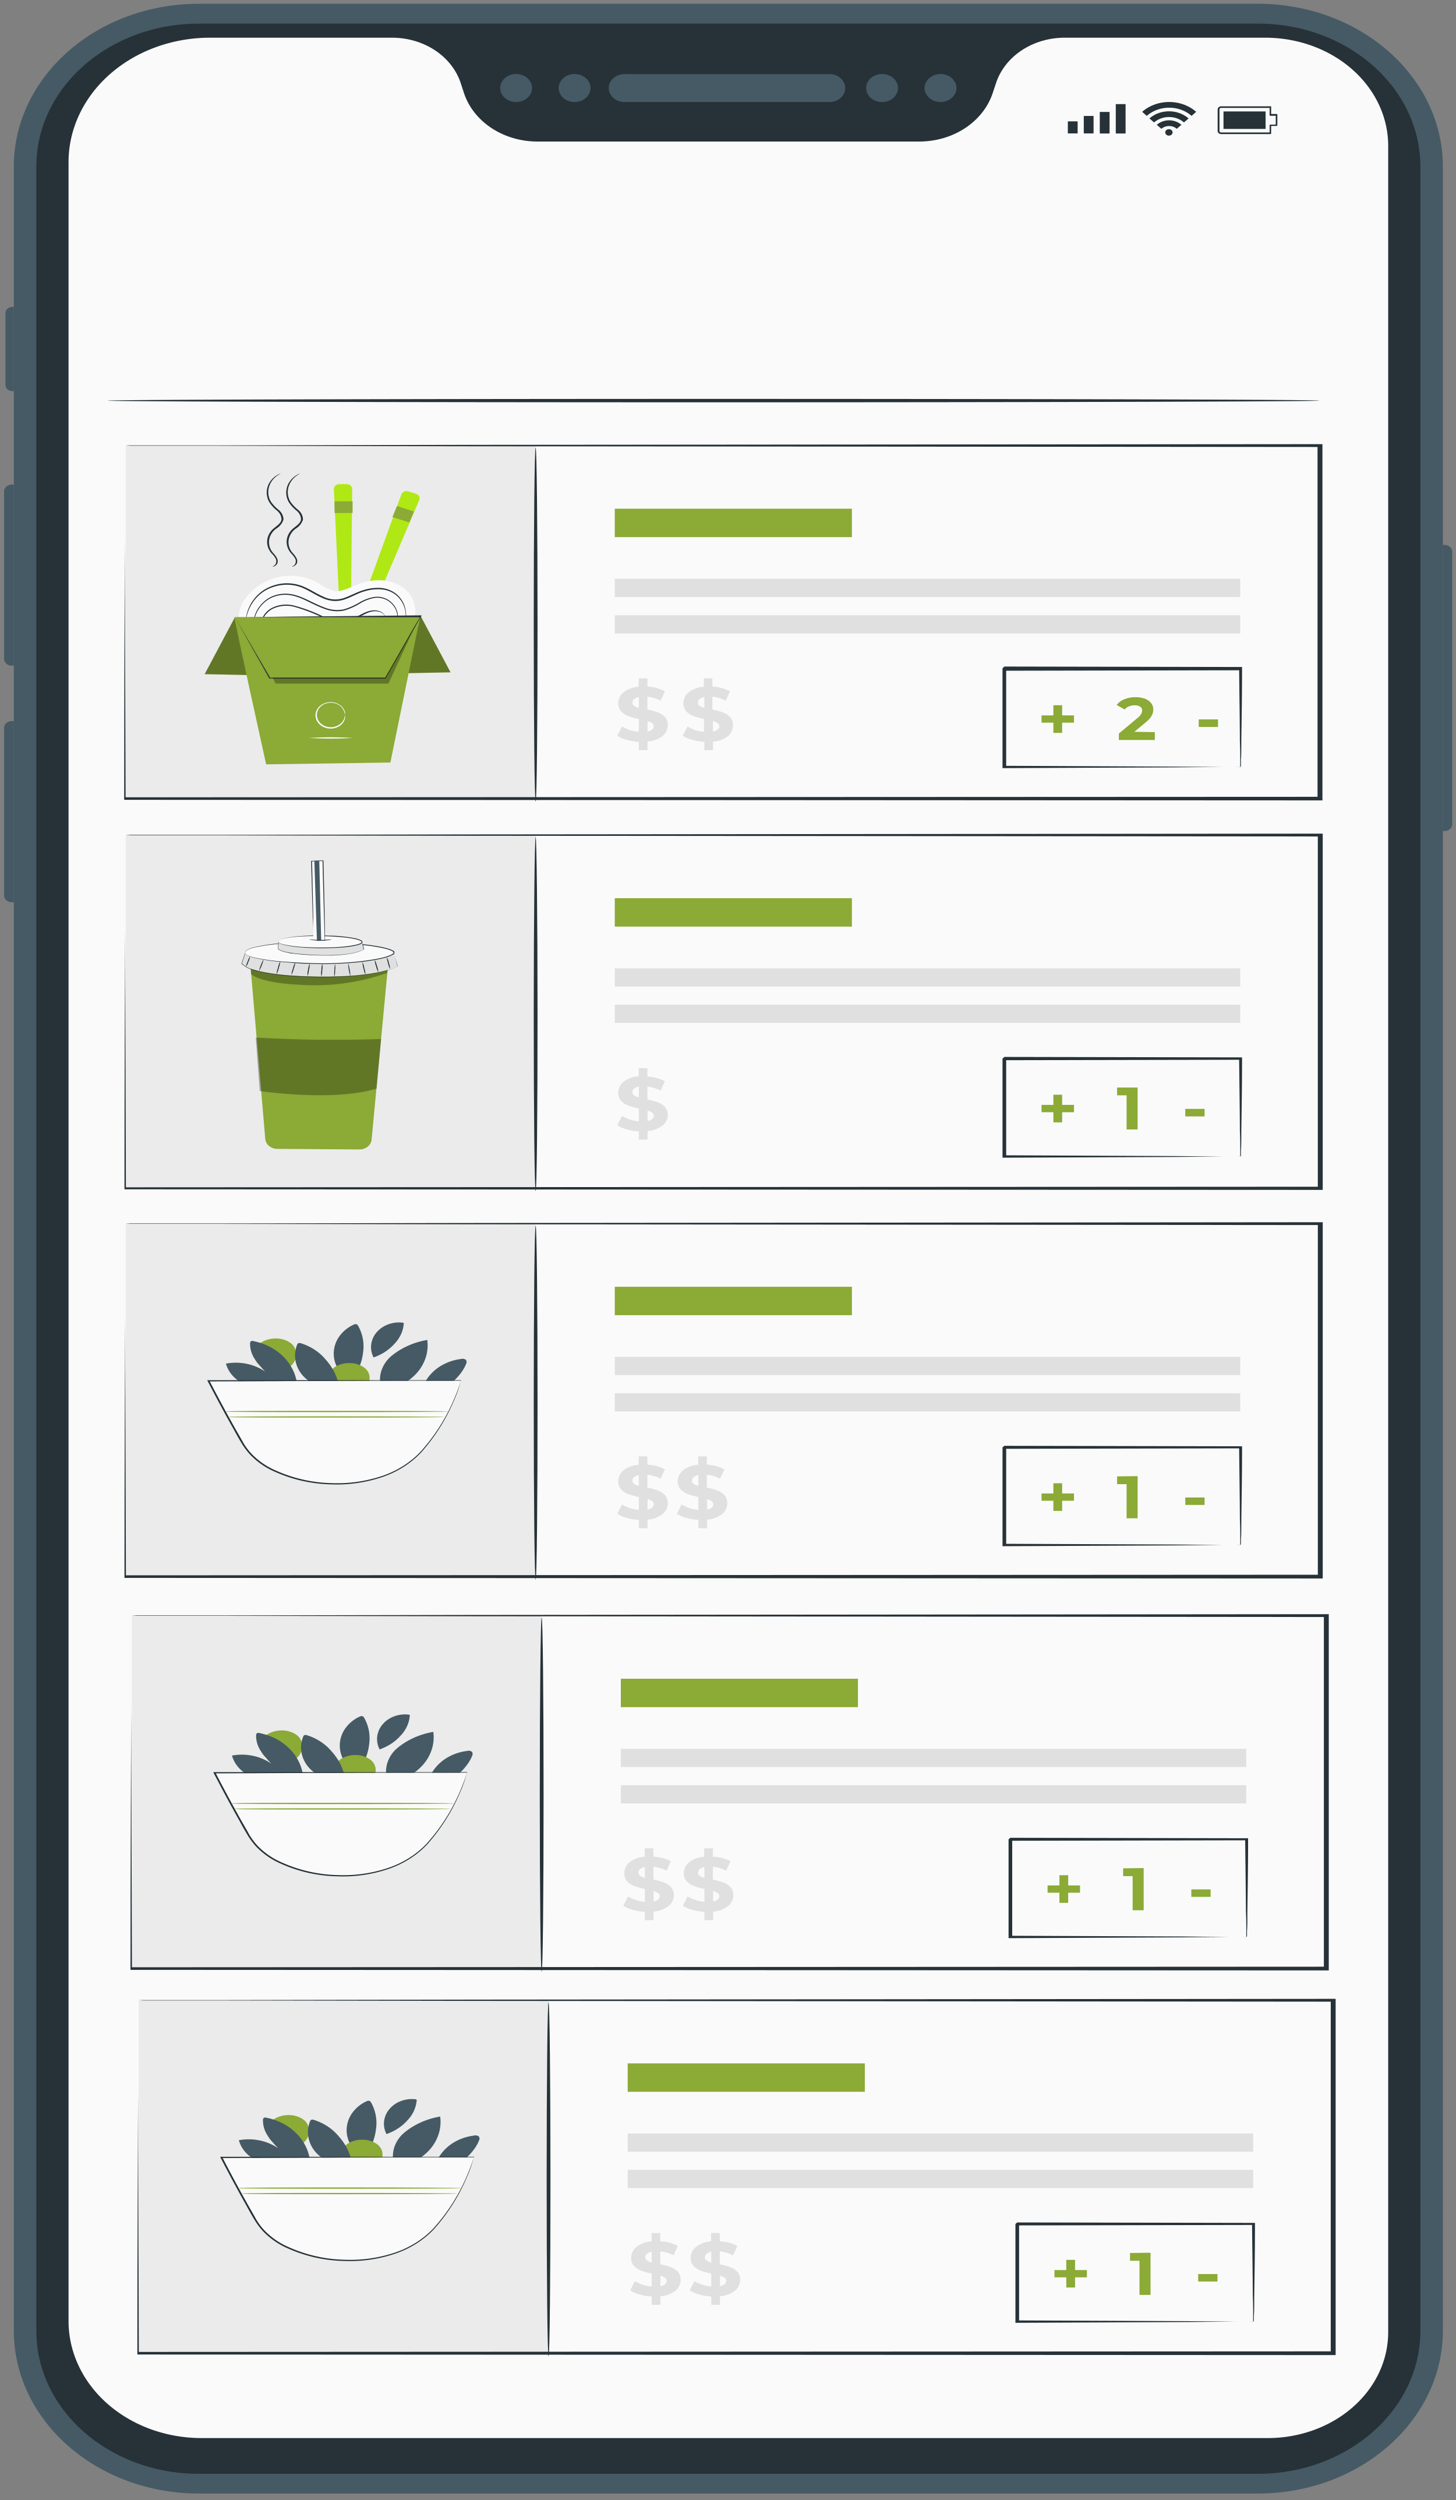 <svg width="212" height="364" fill="none" xmlns="http://www.w3.org/2000/svg"><rect width="100%" height="100%" fill="#808080" stroke="none"/><path d="M183.126.547H28.973c-14.89 0-26.961 10.618-26.961 23.718v315.039c0 13.099 12.07 23.718 26.962 23.718h154.152c14.89 0 26.962-10.619 26.962-23.718V24.264c0-13.098-12.072-23.717-26.962-23.717z" fill="#455A64"/><path d="M206.811 339.341V24.246c0-11.491-10.59-20.807-23.653-20.807H28.942c-13.063 0-23.653 9.316-23.653 20.807v315.095c0 11.492 10.59 20.807 23.653 20.807h154.216c13.063 0 23.653-9.315 23.653-20.807z" fill="#263238"/><path d="M91.111 14.858a2.616 2.616 0 0 1-.934-.114c-.3-.093-.574-.24-.806-.431a2.065 2.065 0 0 1-.544-.678 1.833 1.833 0 0 1-.192-.813c0-.28.065-.556.192-.813.126-.256.311-.487.544-.678.232-.19.506-.338.806-.431.299-.094.617-.133.934-.114h29.792a2.458 2.458 0 0 1 1.538.643c.401.378.625.876.625 1.393s-.224 1.015-.625 1.393a2.458 2.458 0 0 1-1.538.643H91.111zM75.15 14.858a2.55 2.55 0 0 1-1.288-.344 2.122 2.122 0 0 1-.854-.916 1.814 1.814 0 0 1-.132-1.179c.09-.395.31-.759.634-1.044.325-.286.738-.48 1.188-.559.45-.079.916-.038 1.34.116.424.155.786.416 1.041.752.255.335.391.73.391 1.134 0 .54-.244 1.06-.68 1.442a2.49 2.49 0 0 1-1.64.598zM83.674 14.858a2.552 2.552 0 0 1-1.292-.34 2.124 2.124 0 0 1-.859-.913 1.814 1.814 0 0 1-.136-1.18c.088-.396.308-.76.632-1.047a2.43 2.43 0 0 1 1.188-.561c.45-.08.917-.04 1.341.114.425.155.788.416 1.043.752.256.336.392.73.392 1.134-.003.54-.247 1.055-.679 1.437a2.498 2.498 0 0 1-1.63.604zM136.959 14.858a2.548 2.548 0 0 1-1.291-.34 2.123 2.123 0 0 1-.859-.913 1.811 1.811 0 0 1-.137-1.18 1.98 1.98 0 0 1 .632-1.047 2.434 2.434 0 0 1 1.188-.561c.45-.08.917-.04 1.342.114.424.155.787.416 1.042.752.256.336.392.73.392 1.134-.003.54-.247 1.055-.679 1.437a2.496 2.496 0 0 1-1.63.604zM128.436 14.858c-.459 0-.907-.12-1.289-.344a2.12 2.12 0 0 1-.854-.916 1.807 1.807 0 0 1-.132-1.179c.089-.395.31-.759.635-1.044.324-.286.737-.48 1.187-.559.45-.079.917-.038 1.34.116.424.155.786.416 1.041.752.255.335.391.73.391 1.134 0 .54-.244 1.06-.679 1.442a2.49 2.49 0 0 1-1.64.598z" fill="#455A64"/><path d="M184.242 5.489h-29.217c-2.244-.001-4.429.636-6.227 1.817-1.799 1.181-3.115 2.842-3.753 4.734l-.5 1.498c-.669 2.03-2.067 3.816-3.985 5.09-1.917 1.274-4.252 1.967-6.655 1.977H78.247c-2.412-.001-4.758-.69-6.687-1.965-1.928-1.274-3.334-3.064-4.007-5.102l-.489-1.498c-.638-1.894-1.956-3.556-3.757-4.737-1.801-1.18-3.988-1.817-6.234-1.814H30.57c-5.46 0-10.697 1.908-14.558 5.304C12.15 14.19 9.98 18.797 9.98 23.6V337.91c0 4.518 2.04 8.851 5.671 12.046 3.632 3.194 8.557 4.989 13.693 4.989h155.248a19.609 19.609 0 0 0 6.71-1.171c2.127-.774 4.06-1.909 5.689-3.341 1.628-1.431 2.92-3.131 3.801-5.002a13.816 13.816 0 0 0 1.335-5.902V21.223c-.003-4.172-1.888-8.173-5.242-11.123-3.353-2.95-7.901-4.609-12.644-4.611z" fill="#FAFAFA"/><path d="M210.311 120.991h-.234V79.33h.234c.302 0 .591.105.805.293a.946.946 0 0 1 .333.708v39.658c0 .266-.12.521-.333.709a1.227 1.227 0 0 1-.805.293zM1.735 104.976h.277v26.377h-.277c-.302 0-.592-.106-.805-.294a.944.944 0 0 1-.334-.708v-24.336a.894.894 0 0 1 .075-.395.991.991 0 0 1 .244-.337c.106-.097.233-.175.374-.227.141-.053.293-.08.446-.08zM1.735 70.54h.277v26.377h-.277c-.302 0-.592-.105-.805-.293a.945.945 0 0 1-.334-.708V71.58a.894.894 0 0 1 .075-.395.996.996 0 0 1 .244-.338c.106-.097.233-.174.374-.227.141-.052.293-.08.446-.08zM1.81 44.679h.212v12.262H1.81c-.268 0-.526-.094-.715-.26a.838.838 0 0 1-.296-.63V45.568c0-.236.106-.462.296-.629.19-.166.447-.26.715-.26z" fill="#455A64"/><path d="M156.909 17.666h-1.426v1.76h1.426v-1.76zM159.228 16.88h-1.425v2.546h1.425V16.88zM161.559 16.3h-1.426v3.135h1.426v-3.136zM163.889 15.158h-1.426v4.277h1.426v-4.277zM184.988 19.52h-7.172a.563.563 0 0 1-.365-.132.436.436 0 0 1-.156-.318v-3.136a.43.43 0 0 1 .149-.32.555.555 0 0 1 .362-.138h7.182a.215.215 0 0 1 .095 0 .096.096 0 0 1 0 .084v1.03h.766c.035 0 .069.011.095.032a.12.12 0 0 1 .044.08v1.516a.112.112 0 0 1-.041.083.139.139 0 0 1-.098.03h-.766v1.038a.099.099 0 0 1-.008.095.12.12 0 0 1-.037.036.135.135 0 0 1-.05.02zm-.128-3.81h-7.054a.25.25 0 0 0-.177.066.193.193 0 0 0-.068.158v3.136c0 .029.007.058.02.084.012.027.031.051.055.072.024.02.052.035.083.046.031.01.064.015.097.013h7.044v-1.03c0-.03.013-.058.037-.079a.139.139 0 0 1 .091-.033h.766v-1.282h-.766a.145.145 0 0 1-.052-.01.13.13 0 0 1-.043-.026.113.113 0 0 1-.027-.04.119.119 0 0 1-.006-.046v-1.03z" fill="#263238"/><path d="M178.146 18.77v-2.546h6.129v2.546h-6.129zM170.73 19.276a.435.435 0 0 0-.09-.261.525.525 0 0 0-.241-.172.601.601 0 0 0-.309-.025.558.558 0 0 0-.272.13.45.45 0 0 0-.143.242.418.418 0 0 0 .035.272.488.488 0 0 0 .2.208c.089.05.193.076.299.074a.586.586 0 0 0 .202-.036.522.522 0 0 0 .17-.102.444.444 0 0 0 .149-.33zM168.432 18.171l.67.58c.303-.256.707-.4 1.128-.402.417.003.818.147 1.117.403l.67-.58a2.57 2.57 0 0 0-.822-.485 2.836 2.836 0 0 0-1.941 0 2.57 2.57 0 0 0-.822.484z" fill="#263238"/><path d="M170.209 16.206c-.528 0-1.051.091-1.538.27a4.07 4.07 0 0 0-1.303.769l.67.58c.58-.503 1.362-.786 2.176-.786.815 0 1.597.282 2.176.786l.671-.58a4.076 4.076 0 0 0-1.308-.771 4.477 4.477 0 0 0-1.544-.268z" fill="#263238"/><path d="m166.304 16.28.67.59a4.688 4.688 0 0 1 1.496-.88 5.154 5.154 0 0 1 1.765-.31c.606 0 1.206.105 1.766.31a4.694 4.694 0 0 1 1.495.88l.671-.59c-1.044-.916-2.458-1.43-3.932-1.43-1.474 0-2.888.514-3.931 1.43zM192.085 58.326c0 .13-39.496.243-88.206.243s-88.205-.112-88.205-.243 39.485-.253 88.205-.253c48.721 0 88.206.103 88.206.253z" fill="#263238"/><path d="M82.823 319.198a4.308 4.308 0 0 1-1.745-1.456 3.61 3.61 0 0 1-.643-2.04c0-.718.222-1.423.642-2.039a4.318 4.318 0 0 1 1.746-1.457 5.764 5.764 0 0 1 2.479-.514 5.685 5.685 0 0 1 2.468.514 4.327 4.327 0 0 1 1.734 1.442c.32.46.529.973.614 1.507a3.492 3.492 0 0 1-.116 1.598 3.804 3.804 0 0 1-.828 1.426c-.384.42-.862.767-1.404 1.019a5.556 5.556 0 0 1-2.468.525 5.618 5.618 0 0 1-2.48-.525zm3.894-1.319c.415-.213.757-.52.99-.89.247-.391.372-.834.361-1.282a2.326 2.326 0 0 0-.362-1.292 2.556 2.556 0 0 0-.99-.879 3.27 3.27 0 0 0-1.414-.319c-.495 0-.982.11-1.415.319a2.555 2.555 0 0 0-.99.879 2.417 2.417 0 0 0-.362 1.292c-.005.448.12.889.362 1.282.233.37.575.677.99.89.433.209.92.318 1.415.318.494 0 .981-.109 1.415-.318zM97.303 319.591l-1.702-2.162h-1.883v2.162h-2.043v-7.759h3.82a5.6 5.6 0 0 1 2.042.337 2.88 2.88 0 0 1 1.338.994c.321.443.482.961.46 1.486a2.315 2.315 0 0 1-.466 1.481 2.845 2.845 0 0 1-1.353.972l1.98 2.499-2.193-.01zm-.521-5.953a2.343 2.343 0 0 0-1.394-.355h-1.67v2.714h1.67c.498.029.991-.097 1.394-.356.16-.124.287-.278.37-.452.083-.173.12-.361.109-.549a1.098 1.098 0 0 0-.107-.55 1.25 1.25 0 0 0-.372-.452zM100.953 311.832h4.011a6.356 6.356 0 0 1 2.543.477 3.979 3.979 0 0 1 1.713 1.367c.404.621.617 1.325.617 2.04 0 .716-.213 1.42-.617 2.041a3.886 3.886 0 0 1-1.713 1.357 6.203 6.203 0 0 1-2.543.487h-4.011v-7.769zm3.905 6.29a3.24 3.24 0 0 0 2.128-.646c.506-.478.787-1.107.787-1.76s-.281-1.281-.787-1.759a3.25 3.25 0 0 0-2.128-.656h-1.862v4.821h1.862z" fill="#FAFAFA"/><path d="M77.95 64.84H18.312v51.396H77.95V64.84z" fill="#EBEBEB"/><path d="M18.312 64.84h12.992l36.282-.075 124.701-.103h.266V116.526h-.277l-174.017-.084h-.18v-.234c0-16.137.074-29.016.105-37.833V64.813v13.693c0 8.817.064 21.64.107 37.739l-.192-.168 174.018-.075-.277.243V64.84l.277.234-124.488-.103-36.357-.075H18.993l-.68-.056z" fill="#263238"/><path d="m61.224 89.644-1.937 8.359 6.31-.122-4.373-8.237z" fill="#8BAA36"/><path d="m61.224 89.644-1.937 8.359 6.31-.122-4.373-8.237z" fill="#000" opacity=".3"/><path d="m34.177 89.916 1.936 8.358-6.31-.13 4.374-8.228z" fill="#8BAA36"/><path d="m34.177 89.916 1.936 8.358-6.31-.13 4.374-8.228z" fill="#000" opacity=".3"/><path d="M50.328 91.46a.86.86 0 0 1-.55-.192.67.67 0 0 1-.248-.472l-.916-19.582a.618.618 0 0 1 .049-.278.687.687 0 0 1 .17-.24.8.8 0 0 1 .265-.158.882.882 0 0 1 .314-.053h1.064c.212 0 .415.073.565.205.15.132.233.31.233.496l-.191 19.582a.66.66 0 0 1-.222.477.849.849 0 0 1-.533.215z" fill="#AFE814"/><path d="M51.339 72.984h-2.628v1.703h2.628v-1.703z" fill="#8BAA36"/><path d="M52.136 91.535a.76.76 0 0 1-.44-.35.617.617 0 0 1-.038-.52L58.435 72a.673.673 0 0 1 .155-.258.784.784 0 0 1 .262-.178.88.88 0 0 1 .647-.014l1.064.337a.824.824 0 0 1 .277.148.71.71 0 0 1 .187.231.63.63 0 0 1 .005.557l-7.82 18.327a.687.687 0 0 1-.174.24.799.799 0 0 1-.268.16.883.883 0 0 1-.634-.016z" fill="#AFE814"/><path d="m57.803 73.674-.664 1.6 2.468.794.665-1.6-2.468-.794z" fill="#8BAA36"/><path d="M59.712 86.565a4.992 4.992 0 0 0-1.579-1.368 5.712 5.712 0 0 0-2.08-.673 8.339 8.339 0 0 0-4.257.665c-1.064.43-2.128 1.02-3.192.824a6.466 6.466 0 0 1-2.128-1.049 8.022 8.022 0 0 0-2.719-1.01 8.449 8.449 0 0 0-2.952 0c-2.009.412-3.766 1.479-4.915 2.985a4.538 4.538 0 0 0-.974 1.878c-.165.68-.16 1.384.016 2.063l25.132-.084a4.243 4.243 0 0 0 .39-2.152 4.36 4.36 0 0 0-.742-2.08z" fill="#FAFAFA"/><path d="M59.042 90.3a4.12 4.12 0 0 0 0-1.086c-.087-.995-.591-1.925-1.415-2.612a3.84 3.84 0 0 0-2.075-.795 6.544 6.544 0 0 0-2.606.318c-.883.262-1.713.767-2.692 1.114a4.26 4.26 0 0 1-1.596.253 4.718 4.718 0 0 1-1.596-.384c-1.011-.421-1.862-1.011-2.777-1.423-.864-.41-1.84-.6-2.82-.552a6.303 6.303 0 0 0-2.387.603 5.551 5.551 0 0 0-1.869 1.437 6.18 6.18 0 0 0-1.33 2.705c-.074.347-.096.618-.117.805a.957.957 0 0 1 0 .281 4.066 4.066 0 0 1 .064-1.095 5.989 5.989 0 0 1 1.287-2.808 5.662 5.662 0 0 1 1.9-1.494 6.441 6.441 0 0 1 2.442-.64 6.24 6.24 0 0 1 2.936.561c.937.422 1.788 1.002 2.767 1.414a3.915 3.915 0 0 0 3.011.131c.947-.337 1.787-.833 2.713-1.105a6.763 6.763 0 0 1 2.692-.318 4.127 4.127 0 0 1 2.128.861c.842.711 1.341 1.68 1.394 2.705a2.62 2.62 0 0 1-.054 1.124z" fill="#263238"/><path d="M57.85 90.562a5.562 5.562 0 0 0 0-.936 2.713 2.713 0 0 0-.418-1.225 3.13 3.13 0 0 0-.965-.956 2.994 2.994 0 0 0-1.894-.403 6.208 6.208 0 0 0-2.128.796c-.722.447-1.514.8-2.351 1.048a5.035 5.035 0 0 1-2.82-.243c-1.809-.627-3.266-1.694-4.894-1.975a4.818 4.818 0 0 0-2.143.099 4.372 4.372 0 0 0-1.815 1.005 4.684 4.684 0 0 0-1.352 2.275c-.149.599-.127.936-.16.936a3.476 3.476 0 0 1 .075-.936c.18-.879.641-1.694 1.33-2.35a4.47 4.47 0 0 1 1.875-1.072 4.946 4.946 0 0 1 2.232-.116c1.692.29 3.192 1.366 4.937 1.975a4.892 4.892 0 0 0 2.681.234c.817-.24 1.59-.58 2.299-1.011a6.358 6.358 0 0 1 2.202-.805 3.057 3.057 0 0 1 2.011.45c.41.267.747.612.986 1.008.24.397.375.836.397 1.284.037.308.008.62-.085.918z" fill="#263238"/><path d="M56.297 90.57a1.42 1.42 0 0 0-.139-.738 1.642 1.642 0 0 0-.638-.646 2.063 2.063 0 0 0-1.266-.169c-1 .131-1.884.936-3.192 1.32a6.682 6.682 0 0 1-4.256-.505 24.926 24.926 0 0 0-3.958-1.489 4.6 4.6 0 0 0-1.707-.123 4.435 4.435 0 0 0-1.613.507c-.644.396-1.113.974-1.33 1.638a4.069 4.069 0 0 0-.128.749 1.703 1.703 0 0 1 0-.768c.193-.699.665-1.313 1.33-1.731a4.497 4.497 0 0 1 1.674-.557 4.684 4.684 0 0 1 1.784.117c1.384.373 2.72.868 3.99 1.479a6.535 6.535 0 0 0 4.107.514c1.224-.365 2.128-1.17 3.192-1.282a2.129 2.129 0 0 1 1.352.206c.293.176.523.423.66.711.086.18.119.377.095.571.025.064.04.13.043.197z" fill="#263238"/><path d="M34.134 89.841c0 .57 4.617 21.434 4.617 21.434l18.089-.262 4.362-21.369-27.068.197z" fill="#8BAA36"/><path d="M34.134 89.841h2.032l5.682-.066 19.375-.187h.17l-.074.14-2.798 4.896a824.208 824.208 0 0 0-2.352 4.109v.047H39.22l-4.98-8.845 5.129 8.78-.075-.047H56.17l-.095.046 2.35-4.1c.959-1.675 1.895-3.322 2.8-4.895l.106.14-27.196-.018z" fill="#263238"/><path d="m39.677 98.649.457.87h16.418l4.234-9.126-4.724 8.256H39.677z" fill="#000" opacity=".3"/><path d="M51.392 107.429a50.366 50.366 0 0 1-6.384 0 54.825 54.825 0 0 1 6.384 0zM50.232 104.106s0-.16-.106-.44a1.723 1.723 0 0 0-.49-.796 2.081 2.081 0 0 0-.872-.481 2.287 2.287 0 0 0-1.027-.041c-.341.064-.657.205-.918.409a1.78 1.78 0 0 0-.57.754c-.113.29-.138.601-.074.902.064.302.215.584.44.818.224.235.514.415.84.522.314.106.654.14.987.099.333-.041.649-.156.918-.333.365-.23.634-.559.766-.936.085-.272.085-.44.106-.44a1.09 1.09 0 0 1 0 .459 1.86 1.86 0 0 1-.755 1.067c-.287.2-.627.332-.989.383a2.4 2.4 0 0 1-1.075-.093 2.183 2.183 0 0 1-1.07-.7 1.765 1.765 0 0 1-.407-1.116c0-.4.143-.791.408-1.116.264-.326.638-.57 1.069-.7a2.405 2.405 0 0 1 1.077-.089c.361.053.701.187.987.389.388.261.656.637.755 1.057.028.14.028.282 0 .422z" fill="#FAFAFA"/><path d="M39.687 82.456a.756.756 0 0 0 .29-.157.638.638 0 0 0 .179-.255.832.832 0 0 0 0-.683 3.19 3.19 0 0 0-.596-.787c-.494-.55-.727-1.247-.65-1.945.078-.698.46-1.342 1.065-1.799.425-.346.947-.692 1.01-1.207a1.63 1.63 0 0 0-.198-.737 1.856 1.856 0 0 0-.525-.601c-.42-.35-.78-.755-1.064-1.198a2.818 2.818 0 0 1-.117-2.527 3.157 3.157 0 0 1 1.202-1.349c.192-.13.408-.232.639-.299 0 0-.224.103-.585.356a3.14 3.14 0 0 0-1.065 1.338 2.71 2.71 0 0 0 .15 2.396c.291.429.65.82 1.063 1.16.246.182.444.408.58.664.136.255.207.534.208.816-.165.54-.542 1.01-1.064 1.329-.575.423-.942 1.025-1.025 1.68a2.347 2.347 0 0 0 .578 1.84c.247.248.448.529.596.832a.907.907 0 0 1 0 .75c-.287.44-.67.44-.67.383zM42.528 82.456a.756.756 0 0 0 .29-.157.638.638 0 0 0 .178-.255.832.832 0 0 0 0-.683 3.187 3.187 0 0 0-.596-.787c-.493-.55-.726-1.247-.649-1.945.078-.698.459-1.342 1.065-1.799.425-.346.947-.692 1.01-1.207a1.63 1.63 0 0 0-.198-.737 1.856 1.856 0 0 0-.525-.601c-.42-.35-.78-.755-1.064-1.198a2.817 2.817 0 0 1-.117-2.527 3.156 3.156 0 0 1 1.202-1.349c.192-.13.408-.232.639-.299 0 0-.235.103-.586.356a3.14 3.14 0 0 0-1.064 1.338 2.677 2.677 0 0 0 .15 2.396c.291.429.65.82 1.063 1.16.246.182.444.408.58.664.136.255.207.534.208.816-.165.54-.542 1.01-1.064 1.329a2.61 2.61 0 0 0-.905 1.189 2.261 2.261 0 0 0-.096 1.214c.08.406.27.789.554 1.116.247.249.448.53.596.833a.906.906 0 0 1 0 .75c-.32.44-.703.44-.67.383z" fill="#263238"/><path d="M124.041 74.06H89.515v4.137h34.526V74.06z" fill="#8BAA36"/><path d="M180.582 84.262H89.515v2.65h91.067v-2.65zM180.582 89.57H89.515v2.648h91.067V89.57z" fill="#E0E0E0"/><path d="M156.377 105.21h-1.724v1.488h-1.277v-1.488h-1.724v-1.058h1.724v-1.479h1.277v1.479h1.724v1.058zM168.145 106.586v1.142h-5.235v-.936l2.671-2.228c.229-.172.423-.378.574-.608.093-.16.144-.336.149-.515a.603.603 0 0 0-.066-.311.697.697 0 0 0-.221-.251 1.413 1.413 0 0 0-.819-.196 2.022 2.022 0 0 0-.82.159 1.48 1.48 0 0 0-.617.449l-1.17-.655a2.596 2.596 0 0 1 1.117-.833 4.103 4.103 0 0 1 1.639-.3c.462-.006.921.067 1.351.216.357.133.666.35.894.627.219.273.335.601.329.936.002.324-.082.644-.244.936a3.559 3.559 0 0 1-.915.992l-1.596 1.329 2.979.047zM174.539 104.733h2.809v1.095h-2.809v-1.095z" fill="#8BAA36"/><path d="M180.583 111.734v-1.03c0-.702 0-1.656-.054-2.873 0-2.509-.063-6.056-.106-10.427l.202.178-34.399.065.277-.243V111.725l-.266-.234 24.631.112 7.161.056h2.607a4.885 4.885 0 0 1-.617 0h-1.873l-7.097.056-24.812.113h-.266V97.282l.276-.243 34.399.065h.203v.178c0 4.418-.075 8.003-.107 10.53 0 1.198 0 2.153-.053 2.808v.73a.573.573 0 0 1-.106.384z" fill="#263238"/><path d="M96.463 107.157a3.921 3.921 0 0 1-2.181.805v1.245h-1.266v-1.208a7.751 7.751 0 0 1-1.777-.29 4.638 4.638 0 0 1-1.362-.599l.692-1.357c.343.219.719.395 1.117.524.428.138.875.226 1.33.262v-1.872a9.442 9.442 0 0 1-1.511-.421 2.632 2.632 0 0 1-1.064-.683 1.721 1.721 0 0 1-.415-1.189c-.004-.296.062-.59.194-.862s.327-.517.572-.72a3.889 3.889 0 0 1 2.203-.805v-1.235h1.266v1.207a6.134 6.134 0 0 1 2.553.683l-.627 1.367a5.458 5.458 0 0 0-1.926-.58v1.872c.509.094 1.008.228 1.49.402.413.142.779.374 1.063.674.289.343.435.762.415 1.189a1.89 1.89 0 0 1-.189.868c-.132.274-.329.52-.577.723zm-4.139-4.399c.205.14.44.242.692.299v-1.572a1.523 1.523 0 0 0-.713.309.7.7 0 0 0-.224.505.52.52 0 0 0 .063.254c.042.08.105.149.182.205zm2.628 3.454a.638.638 0 0 0 .176-.217.56.56 0 0 0 .058-.261.51.51 0 0 0-.056-.253.573.573 0 0 0-.178-.205 2.228 2.228 0 0 0-.67-.309v1.535c.249-.042.48-.143.67-.29zM106.007 107.157a3.923 3.923 0 0 1-2.192.805v1.245h-1.255v-1.208a7.636 7.636 0 0 1-1.777-.29 4.84 4.84 0 0 1-1.373-.599l.702-1.357c.327.215.685.391 1.064.524.429.138.876.226 1.33.262v-1.872a9.833 9.833 0 0 1-1.521-.421 2.647 2.647 0 0 1-1.064-.683 1.721 1.721 0 0 1-.415-1.189c-.004-.296.062-.59.194-.862s.327-.517.572-.72a3.89 3.89 0 0 1 2.202-.805v-1.235h1.256v1.207c.905.04 1.786.275 2.564.683l-.628 1.367a5.446 5.446 0 0 0-1.936-.58v1.872a9.212 9.212 0 0 1 1.5.402c.412.144.778.376 1.064.674.288.343.435.762.415 1.189.016.293-.039.587-.159.861a2.107 2.107 0 0 1-.543.73zm-4.139-4.399c.205.14.44.242.692.299v-1.572a1.521 1.521 0 0 0-.713.309.7.7 0 0 0-.224.505.496.496 0 0 0 .059.255c.043.08.107.15.186.204zm2.628 3.454a.63.63 0 0 0 .176-.217.566.566 0 0 0 .058-.261.532.532 0 0 0-.06-.252.59.59 0 0 0-.174-.206 2.216 2.216 0 0 0-.681-.309v1.535c.253-.04.489-.141.681-.29z" fill="#E0E0E0"/><path d="M77.992 116.713c-.16 0-.277-11.54-.277-25.777 0-14.237.117-25.787.276-25.787.16 0 .277 11.541.277 25.787 0 14.246-.106 25.777-.276 25.777z" fill="#263238"/><path d="M77.95 121.543H18.312v51.396H77.95v-51.396z" fill="#EBEBEB"/><path d="M18.312 121.543h13.034l36.282-.065 124.701-.113h.266V173.229h-.277l-174.017-.084h-.18v-.159c0-16.137.074-29.016.106-37.833V121.59 135.274c0 8.817.063 21.65.106 37.74l-.192-.159 174.018-.085-.277.244v-51.471l.277.234-124.488-.103-36.357-.065H19.035l-.723-.066z" fill="#263238"/><path d="M124.041 130.763H89.515v4.137h34.526v-4.137z" fill="#8BAA36"/><path d="M180.582 140.975H89.515v2.648h91.067v-2.648zM180.582 146.272H89.515v2.649h91.067v-2.649z" fill="#E0E0E0"/><path d="M156.377 161.922h-1.724v1.479h-1.277v-1.479h-1.724v-1.067h1.724v-1.479h1.277v1.479h1.724v1.067zM165.644 158.328v6.103h-1.607v-4.97h-1.383v-1.133h2.99zM172.581 161.436h2.809v1.095h-2.809v-1.095z" fill="#8BAA36"/><path d="M180.583 168.437v-1.03c0-.702 0-1.656-.054-2.873 0-2.509-.063-6.056-.106-10.427l.202.178-34.399.065.277-.243v14.32l-.266-.234 24.631.113 7.161.065h2.607a4.885 4.885 0 0 1-.617 0h-1.873l-7.097.066-24.812.103h-.266v-14.424l.276-.243 34.399.065h.203v.178c0 4.418-.075 8.003-.107 10.539 0 1.198 0 2.144-.053 2.808v.73a.597.597 0 0 1-.106.244z" fill="#263238"/><path d="M96.463 163.86a3.921 3.921 0 0 1-2.181.805v1.245h-1.266v-1.208a7.277 7.277 0 0 1-1.777-.29 4.638 4.638 0 0 1-1.362-.599l.692-1.357c.34.223.717.399 1.117.524.428.141.875.232 1.33.271v-1.872a11.732 11.732 0 0 1-1.511-.421 2.72 2.72 0 0 1-1.064-.683 1.72 1.72 0 0 1-.415-1.198c-.004-.296.062-.59.194-.862s.327-.518.572-.72a3.89 3.89 0 0 1 2.203-.805v-1.17h1.266v1.217c.9.039 1.777.27 2.553.674l-.627 1.366a5.48 5.48 0 0 0-1.926-.58v1.872c.508.099 1.006.233 1.49.402.414.146.78.381 1.063.684.29.338.438.755.415 1.179-.002.287-.071.57-.203.833a2.133 2.133 0 0 1-.563.693zm-4.139-4.399c.202.144.439.246.692.299v-1.572a1.443 1.443 0 0 0-.713.318.666.666 0 0 0-.224.505.506.506 0 0 0 .063.25.59.59 0 0 0 .182.2zm2.628 3.453a.634.634 0 0 0 .176-.216.56.56 0 0 0 .058-.261.51.51 0 0 0-.056-.253.585.585 0 0 0-.178-.206 2.546 2.546 0 0 0-.67-.308v1.535c.25-.038.483-.139.67-.291z" fill="#E0E0E0"/><path d="M77.992 173.416c-.16 0-.277-11.541-.277-25.777 0-14.237.138-25.815.276-25.815.139 0 .277 11.541.277 25.787 0 14.246-.106 25.805-.276 25.805z" fill="#263238"/><path d="m36.411 139.936 2.213 25.88a1.5 1.5 0 0 0 .555 1.018c.323.267.747.418 1.19.424l11.96.084c.444.001.874-.144 1.203-.407.329-.264.534-.626.573-1.016l2.426-25.693-20.12-.29z" fill="#8BAA36"/><path d="M55.488 151.261c-6.083.217-12.174.145-18.248-.215l.575 7.787s10.64 1.601 17.024-.355l.649-7.217zM56.393 141.639a32.038 32.038 0 0 1-13.034 1.713c-5.788-.318-6.81-1.554-6.81-1.554l-.074-1.16h20.013l-.095 1.001z" fill="#000" opacity=".3"/><path d="m57.371 138.831.469 1.788s-2.288 1.666-11.64 1.554c-8.374-.094-10.406-1.46-10.406-1.46l-.65-.487.575-1.685 21.652.29z" fill="#E0E0E0"/><path d="M57.372 138.831h-6.267l-15.396-.187h.063l-.563 1.685v-.066l.68.506c.263.139.541.255.83.346l.437.131.447.122c.585.14 1.18.252 1.776.346a35.4 35.4 0 0 0 3.49.365c2.125.135 4.256.17 6.384.103a37.096 37.096 0 0 0 5.15-.468 17.79 17.79 0 0 0 1.99-.44 6.084 6.084 0 0 0 1.468-.59l-.32-1.319-.084-.347v-.121a.524.524 0 0 1 0 .112l.085.346c.085.3.213.749.362 1.32a6.18 6.18 0 0 1-1.48.608c-.65.191-1.315.344-1.99.459a37.252 37.252 0 0 1-5.16.487c-2.128.073-4.259.045-6.383-.084a36.242 36.242 0 0 1-3.501-.365 20.513 20.513 0 0 1-1.798-.356c-.15 0-.298-.075-.447-.112a3.445 3.445 0 0 1-.436-.141 4.228 4.228 0 0 1-.862-.356l-.692-.505c.202-.58.394-1.151.575-1.685l15.428.234 4.575.075h1.649l-.01-.103z" fill="#263238"/><path d="M35.698 138.672c0 .861 4.81 1.479 10.832 1.619 4.107.094 10.108-.599 10.842-1.507.575-.692-4.841-1.582-10.82-1.619-5.98-.037-10.843.665-10.854 1.507z" fill="#FAFAFA"/><path d="M35.698 138.672a.37.37 0 0 1 0-.103.569.569 0 0 1 .213-.234 4.241 4.241 0 0 1 1.202-.459 29.958 29.958 0 0 1 4.756-.627 70.047 70.047 0 0 1 7.129-.075c1.351.066 2.756.159 4.256.337a27.57 27.57 0 0 1 2.202.337c.36.068.716.156 1.064.262.187.054.368.12.543.197l.128.065.127.075c.041.03.077.065.107.103a.208.208 0 0 1 0 .159.27.27 0 0 1-.075.141l-.117.103a2.128 2.128 0 0 1-.244.15c-.17.082-.349.15-.532.205a9.59 9.59 0 0 1-1.064.291 32.22 32.22 0 0 1-2.203.374 48.31 48.31 0 0 1-4.192.337 43.444 43.444 0 0 1-3.82 0c-1.191 0-2.309-.112-3.32-.197a31.84 31.84 0 0 1-4.745-.645 3.88 3.88 0 0 1-1.202-.459.517.517 0 0 1-.213-.234.352.352 0 0 1 0-.094v.094a.492.492 0 0 0 .213.215c.37.202.777.347 1.202.431 1.56.322 3.147.528 4.745.618a80.17 80.17 0 0 0 3.31.168c1.268.056 2.54.056 3.809 0a48.422 48.422 0 0 0 4.192-.346 32.143 32.143 0 0 0 2.181-.365c.36-.079.716-.176 1.064-.29.178-.06.353-.128.521-.206.079-.042.154-.089.224-.141a.337.337 0 0 0 .149-.159.188.188 0 0 0-.03-.096.218.218 0 0 0-.077-.072l-.234-.131a4.907 4.907 0 0 0-.521-.188 10.905 10.905 0 0 0-1.064-.252 25.775 25.775 0 0 0-2.192-.337 51.501 51.501 0 0 0-4.181-.337 70.629 70.629 0 0 0-7.13.047 29.467 29.467 0 0 0-4.745.589 4.26 4.26 0 0 0-1.191.431.689.689 0 0 0-.224.215c-.01.103-.01.103-.021.103z" fill="#263238"/><path d="m52.711 137.165.256 1.002s-1.288 1.029-6.544.879c-5.256-.149-5.841-.823-5.841-.823l-.15-.159.107-1.067 12.172.168z" fill="#E0E0E0"/><path d="M52.711 137.165H49.18l-8.65-.103.074-.047c0 .337-.074.693-.106 1.058l.117.112c.024.04.06.073.106.094.3.145.622.25.958.309.33.075.67.131 1 .178.66.084 1.32.14 1.958.187 1.178.085 2.36.116 3.543.093.967-.009 1.932-.09 2.883-.243a7.98 7.98 0 0 0 1.064-.262c.29-.075.563-.192.809-.346l-.181-.749v-.187a.376.376 0 0 1 0-.075.244.244 0 0 1 0 .065l.053.187c.053.178.117.422.213.749a3.459 3.459 0 0 1-.82.375 9.57 9.57 0 0 1-1.063.271c-.955.163-1.923.254-2.894.272-1.064 0-2.288 0-3.565-.085a37.434 37.434 0 0 1-1.968-.187c-.33 0-.67-.103-1.011-.178a3.685 3.685 0 0 1-1-.327.502.502 0 0 1-.139-.113l-.106-.112.106-1.058v-.056h.064l8.683.141 2.564.056H52.797l-.086-.019z" fill="#263238"/><path d="M40.528 137.081c0 .486 2.724.936 6.086.936 3.363 0 6.097-.365 6.097-.852s-2.724-.936-6.086-.936-6.097.365-6.097.852z" fill="#FAFAFA"/><path d="M40.528 137.081s0-.094.128-.187a2.03 2.03 0 0 1 .67-.262 16.507 16.507 0 0 1 2.681-.366 39.673 39.673 0 0 1 4.022-.046c.756 0 1.543.075 2.362.168.405.056.82.112 1.245.197.21.043.416.099.617.168.105.034.205.078.298.131.06.024.11.061.15.107a.323.323 0 0 1 .074.155.34.34 0 0 1-.073.161.404.404 0 0 1-.15.111 1.288 1.288 0 0 1-.299.121 4.169 4.169 0 0 1-.627.16c-.415.084-.83.14-1.245.187-.82.084-1.617.121-2.373.14a35.789 35.789 0 0 1-4.011-.093 15.943 15.943 0 0 1-2.67-.384 2.44 2.44 0 0 1-.682-.272c-.138-.093-.128-.196-.117-.196a.226.226 0 0 0 .046.103.273.273 0 0 0 .093.075c.207.111.433.194.67.243.877.186 1.77.305 2.67.356 1.332.086 2.667.108 4.001.065.755 0 1.543-.065 2.362-.15.411-.044.82-.106 1.224-.187.206-.035.409-.085.606-.15l.287-.121c.086 0 .16-.103.16-.169 0-.065-.074-.121-.16-.168a2.413 2.413 0 0 0-.276-.122 7.516 7.516 0 0 0-.607-.159c-.415-.084-.819-.14-1.234-.197a35.754 35.754 0 0 0-2.351-.177 42.364 42.364 0 0 0-4 0c-.9.036-1.794.143-2.672.318-.24.05-.47.132-.68.243a.278.278 0 0 0-.097.084.231.231 0 0 0-.042.113z" fill="#263238"/><path d="m45.625 136.866-.287-11.569 1.66-.066.276 11.644c-.649-.019-1.053.178-1.649-.009z" fill="#FAFAFA"/><path d="M45.625 136.866c.135.036.274.058.415.065.173.013.348.013.521 0 .239-.037.481-.052.724-.047-.075-2.106-.202-6.552-.32-11.597l.064.056-1.66.057.064-.057c.075 3.248.139 6.141.181 8.218v3.389a.228.228 0 0 0 0-.056V136.07c0-.58 0-1.413-.074-2.443-.064-2.087-.15-4.98-.234-8.246v-.056h.064l1.649-.066h.074v.094c.128 5.092.213 9.5.245 11.606a5.653 5.653 0 0 0-.713 0 3.489 3.489 0 0 1-.521 0 1.395 1.395 0 0 1-.309-.056l-.17-.037z" fill="#263238"/><path d="m46.487 125.306.277 11.597-.617-.019-.373-11.569.713-.009z" fill="#455A64"/><path d="M45.008 136.744s.734.084 1.628.094c.893.009 1.638-.103 1.638-.066-.15.053-.307.088-.468.103a7.89 7.89 0 0 1-1.17.075c-.39 0-.777-.032-1.16-.094a1.333 1.333 0 0 1-.468-.112zM56.818 141.078a2.581 2.581 0 0 1-.319-.862 4.014 4.014 0 0 1-.191-.879c.158.27.266.56.319.861.097.287.161.581.191.88zM55.084 141.546a3.627 3.627 0 0 1-.33-.88 3.35 3.35 0 0 1-.202-.936c.149.281.26.576.33.88.119.301.187.617.202.936zM53.212 141.911a4.332 4.332 0 0 1-.288-.936 4.104 4.104 0 0 1-.16-.936c.144.299.24.614.288.936.102.304.156.619.16.936zM51.009 142.117a7.147 7.147 0 0 1-.32-1.872c.11.304.185.618.224.936.069.308.101.621.096.936zM48.69 142.21a3.918 3.918 0 0 1 0-.936c-.006-.314.03-.628.106-.936.037.311.037.625 0 .936.004.315-.032.629-.107.936zM46.796 142.163a2.77 2.77 0 0 1 0-.936c-.003-.315.04-.63.127-.936.054.31.054.626 0 .936.002.316-.041.63-.127.936zM44.795 142.098a2.48 2.48 0 0 1 .064-.936c.03-.306.113-.605.244-.889a3.64 3.64 0 0 1-.117.936 4.18 4.18 0 0 1-.191.889zM42.422 141.957c.032-.318.107-.633.223-.936.074-.323.192-.637.351-.936-.025.32-.1.635-.223.936a3.748 3.748 0 0 1-.351.936zM40.263 141.817c.032-.318.104-.632.212-.936.064-.324.178-.64.341-.936a3.885 3.885 0 0 1-.213.936 3.238 3.238 0 0 1-.34.936zM37.72 141.386c.048-.301.137-.597.266-.879.096-.294.232-.577.404-.843a6.979 6.979 0 0 1-.67 1.722zM35.815 140.759c.04-.27.123-.535.244-.786.074-.265.196-.518.362-.749a2.67 2.67 0 0 1-.245.786 2.362 2.362 0 0 1-.361.749z" fill="#263238"/><path d="M64.596 201.44a1.734 1.734 0 0 0-.078-1.024 1.97 1.97 0 0 0-.656-.848 3.538 3.538 0 0 0-2.128-.664 3.93 3.93 0 0 0-1.969.458c-.336.175-.62.418-.828.709-.208.29-.335.62-.369.962-.034.342.025.687.172 1.005.147.318.378.601.674.825.653.508 1.501.779 2.373.758a3.094 3.094 0 0 0 1.99-.636c.257-.195.467-.434.615-.703.148-.269.232-.562.246-.861" fill="#8BAA36"/><path d="M77.95 178.115H18.312v51.396H77.95v-51.396z" fill="#EBEBEB"/><path d="M18.313 178.115h13.034l36.282-.065 124.701-.113h.266V229.801h-.277l-174.017-.084h-.18v-.253c0-16.127.073-29.016.105-37.833V178.078 191.771c0 8.817.064 21.641.107 37.731l-.192-.16 174.018-.084-.277.244v-51.387l.277.234-124.489-.112-36.356-.066H19.036l-.723-.056z" fill="#263238"/><path d="M124.042 187.335H89.516v4.137h34.526v-4.137z" fill="#8BAA36"/><path d="M180.583 197.537H89.516v2.649h91.067v-2.649zM180.583 202.835H89.516v2.649h91.067v-2.649z" fill="#E0E0E0"/><path d="M156.377 218.485h-1.723v1.479h-1.277v-1.479h-1.724v-1.058h1.724v-1.488h1.277v1.488h1.723v1.058zM165.644 214.9v6.14h-1.607v-4.97h-1.383v-1.133l2.99-.037zM172.582 218.007h2.809v1.086h-2.809v-1.086z" fill="#8BAA36"/><path d="M180.584 224.999v-1.029c0-.693 0-1.657-.054-2.874 0-2.499-.063-6.056-.106-10.417l.202.177-34.399.066.277-.243v14.302l-.266-.225 24.631.103 7.161.065h2.607a4.537 4.537 0 0 1-.617 0h-1.873l-7.097.066-24.812.112h-.266v-14.358c-.064 0 .521-.468.276-.253l34.399.066h.203v.187c0 4.409-.075 8.003-.107 10.53 0 1.198 0 2.143-.053 2.808v.721c-.085.121-.096.206-.106.196z" fill="#263238"/><path d="M96.463 220.432a3.993 3.993 0 0 1-2.181.805v1.244h-1.266v-1.216a7.325 7.325 0 0 1-1.777-.29 4.42 4.42 0 0 1-1.362-.6l.692-1.347c.343.215.72.389 1.117.514.426.146.874.237 1.33.272v-1.872a11.732 11.732 0 0 1-1.511-.421 2.722 2.722 0 0 1-1.064-.684 1.717 1.717 0 0 1-.415-1.198 1.92 1.92 0 0 1 .195-.861 2.17 2.17 0 0 1 .571-.721 3.958 3.958 0 0 1 2.203-.804v-1.227h1.266v1.208c.9.039 1.777.27 2.553.674l-.627 1.366a5.474 5.474 0 0 0-1.926-.571v1.872c.508.099 1.006.234 1.49.403.411.149.777.383 1.063.683.29.339.438.756.415 1.179.007.298-.058.594-.19.868a2.142 2.142 0 0 1-.576.724zm-4.139-4.409c.204.144.44.249.692.309v-1.582a1.547 1.547 0 0 0-.713.318.668.668 0 0 0-.224.506.497.497 0 0 0 .062.25.575.575 0 0 0 .183.199zm2.628 3.454a.634.634 0 0 0 .176-.216.565.565 0 0 0 .058-.261.496.496 0 0 0-.056-.249.574.574 0 0 0-.178-.201 2.08 2.08 0 0 0-.67-.309v1.526c.252-.034.486-.135.67-.29zM105.135 220.432a3.957 3.957 0 0 1-2.181.805v1.244h-1.266v-1.216a7.427 7.427 0 0 1-1.777-.29 4.42 4.42 0 0 1-1.362-.6l.691-1.347c.347.217.727.391 1.128.514.423.146.867.237 1.32.272v-1.872a12.23 12.23 0 0 1-1.511-.421 2.7 2.7 0 0 1-1.064-.684 1.721 1.721 0 0 1-.426-1.198 1.918 1.918 0 0 1 .195-.861 2.17 2.17 0 0 1 .571-.721 3.958 3.958 0 0 1 2.203-.804v-1.227h1.266v1.208a6.23 6.23 0 0 1 2.564.674l-.638 1.366a5.476 5.476 0 0 0-1.926-.571v1.872c.508.099 1.006.234 1.489.403.414.146.78.381 1.064.683.291.339.438.756.415 1.179.009.297-.054.593-.185.867-.13.274-.324.521-.57.725zm-4.139-4.409c.205.142.44.247.692.309v-1.582a1.448 1.448 0 0 0-.703.318.682.682 0 0 0-.234.506.493.493 0 0 0 .062.25.57.57 0 0 0 .183.199zm2.639 3.454a.652.652 0 0 0 .168-.218.586.586 0 0 0 .055-.259.485.485 0 0 0-.057-.249.566.566 0 0 0-.177-.201 1.974 1.974 0 0 0-.67-.309v1.526c.255-.034.492-.135.681-.29z" fill="#E0E0E0"/><path d="M77.993 229.988c-.16 0-.277-11.55-.277-25.787 0-14.236.117-25.777.277-25.777.16 0 .276 11.541.276 25.777 0 14.237-.106 25.787-.276 25.787z" fill="#263238"/><path d="M51.03 201.085c1.026-1.211 1.66-2.644 1.83-4.147a6.056 6.056 0 0 0-.723-3.931c-.053-.084-.106-.178-.213-.206a.485.485 0 0 0-.319 0 5.257 5.257 0 0 0-2.107 1.631 4.384 4.384 0 0 0-.894 2.341c-.058.836.135 1.67.561 2.419a5.019 5.019 0 0 0 1.866 1.846M54.34 197.64c1.214-.406 2.281-1.095 3.085-1.994.77-.79 1.241-1.771 1.351-2.808a.242.242 0 0 0 0-.206.353.353 0 0 0-.223-.084 4.589 4.589 0 0 0-2.097.286 4.04 4.04 0 0 0-1.651 1.173 3.351 3.351 0 0 0-.76 1.743 3.21 3.21 0 0 0 .337 1.843" fill="#455A64"/><path d="M53.776 200.982c.079-.342.052-.695-.077-1.025a1.954 1.954 0 0 0-.657-.847 3.593 3.593 0 0 0-2.129-.665 3.88 3.88 0 0 0-1.957.459c-.294.16-.549.37-.75.617-.2.248-.344.528-.42.824-.072.376-.035.762.109 1.122.143.36.387.682.71.937.654.507 1.5.781 2.372.768a3.123 3.123 0 0 0 1.99-.646 2.25 2.25 0 0 0 .606-.7c.146-.267.23-.558.245-.854" fill="#8BAA36"/><path d="M61.277 202.863c2.948.459 5.874-2.415 6.576-4.278a.582.582 0 0 0 0-.599.785.785 0 0 0-.702-.14c-1.457.173-2.81.754-3.863 1.657-1.047.908-1.743 2.084-1.99 3.36" fill="#455A64"/><path d="M43.05 197.397c.08-.342.053-.695-.076-1.025a1.954 1.954 0 0 0-.657-.847 3.671 3.671 0 0 0-2.129-.665 4.006 4.006 0 0 0-1.957.468 2.333 2.333 0 0 0-.836.702c-.211.289-.34.619-.375.961a1.91 1.91 0 0 0 .17 1.005c.149.319.381.601.679.823.656.511 1.507.785 2.383.768a3.123 3.123 0 0 0 1.99-.646 2.25 2.25 0 0 0 .606-.7c.146-.267.23-.558.245-.854" fill="#8BAA36"/><path d="M49.392 202.002c-.23-1.497-.918-2.91-1.99-4.09-.911-1.097-2.18-1.923-3.639-2.369a.508.508 0 0 0-.308 0 .378.378 0 0 0-.126.099.311.311 0 0 0-.066.135 4.215 4.215 0 0 0-.21 2.461 4.545 4.545 0 0 0 1.22 2.222 5.485 5.485 0 0 0 2.32 1.386 6.127 6.127 0 0 0 2.799.175M38.625 199.69c-.581-.582-1.101-1.208-1.554-1.872a3.953 3.953 0 0 1-.66-2.247.395.395 0 0 1 .033-.171.432.432 0 0 1 .106-.147.54.54 0 0 1 .383 0c1.663.33 3.166 1.109 4.3 2.229 1.133 1.12 1.84 2.523 2.02 4.014l.085.393c-1.405.726-3.076.944-4.66.609a10.77 10.77 0 0 1-3.596-1.245c-1.097-.634-1.877-1.611-2.182-2.733a7.892 7.892 0 0 1 3.01.028 7.411 7.411 0 0 1 2.715 1.142zM57 197.406c1.453-1.194 3.26-2.002 5.213-2.331.117.858.04 1.728-.226 2.559a6.302 6.302 0 0 1-1.326 2.287 7.299 7.299 0 0 1-2.223 1.662 8.191 8.191 0 0 1-2.779.784l-.117-.187a4.223 4.223 0 0 1-.028-2.566A4.693 4.693 0 0 1 57 197.406z" fill="#455A64"/><path d="M67.182 201.01c-1.119 3.823-3.13 7.399-5.905 10.502-6.522 7.066-21.28 5.101-25.249-.431-1.543-2.115-5.607-9.996-5.607-9.996l36.761-.075z" fill="#FAFAFA"/><path d="M67.182 201.01H56.574l-26.196.103.096-.141a224.218 224.218 0 0 0 3.809 7.067c.351.618.713 1.226 1.064 1.872.34.602.755 1.17 1.234 1.694a10.751 10.751 0 0 0 3.49 2.443 20.974 20.974 0 0 0 8.172 1.872 20.634 20.634 0 0 0 7.554-1.095c2.086-.734 3.934-1.907 5.384-3.416a27.431 27.431 0 0 0 4.809-7.432c.415-.936.692-1.704.873-2.209l.255-.787a18.502 18.502 0 0 1-1.064 3.024c-1.144 2.696-2.751 5.221-4.767 7.488-1.462 1.537-3.333 2.734-5.447 3.482a20.61 20.61 0 0 1-7.63 1.123 21.001 21.001 0 0 1-8.267-1.872 10.985 10.985 0 0 1-3.553-2.49 10.385 10.385 0 0 1-1.267-1.722 42 42 0 0 1-1.064-1.872c-1.361-2.396-2.617-4.774-3.82-7.067l-.063-.14h36.931l.075.075z" fill="#263238"/><path d="M64.767 206.289c0 .056-7.055.094-15.758.094-8.704 0-15.769 0-15.769-.094s7.055-.094 15.769-.094 15.758.038 15.758.094zM65.405 205.493c0 .057-7.31.094-16.322.094s-16.321 0-16.321-.094c0-.093 7.299-.103 16.322-.103 9.022 0 16.321.047 16.321.103z" fill="#8BAA36"/><path d="M78.829 235.178H19.19v51.395H78.83v-51.395z" fill="#EBEBEB"/><path d="M19.192 235.178h13.033l36.283-.066L193.209 235h.266V286.864h-.277l-174.017-.084H19v-.253c0-16.127.075-29.016.106-37.833V235.14v13.694c0 8.817.064 21.64.107 37.73l-.192-.159 174.017-.084-.276.243v-51.386l.276.234L68.55 235.3l-36.356-.066H19.915l-.723-.056z" fill="#263238"/><path d="M124.921 244.397H90.394v4.137h34.527v-4.137z" fill="#8BAA36"/><path d="M181.462 254.6H90.395v2.649h91.067V254.6zM181.462 259.898H90.395v2.648h91.067v-2.648z" fill="#E0E0E0"/><path d="M157.256 275.548h-1.723v1.478h-1.277v-1.478h-1.724v-1.058h1.724v-1.488h1.277v1.488h1.723v1.058zM166.523 271.963v6.14h-1.607v-4.97h-1.383V272l2.99-.037zM173.461 275.07h2.809v1.086h-2.809v-1.086z" fill="#8BAA36"/><path d="M181.463 282.062v-1.03c0-.692 0-1.656-.054-2.873 0-2.499-.064-6.056-.106-10.418l.202.178-34.399.066.277-.244v14.302l-.266-.224 24.631.103 7.161.065h2.607a4.885 4.885 0 0 1-.617 0h-1.873l-7.097.066-24.812.112h-.266v-14.358c-.064 0 .521-.468.276-.253l34.399.066h.203v.187c0 4.408-.075 8.003-.107 10.53 0 1.198 0 2.143-.053 2.808v.72c-.085.122-.096.206-.106.197z" fill="#263238"/><path d="M97.342 277.494a3.985 3.985 0 0 1-2.181.805v1.245h-1.266v-1.217a7.277 7.277 0 0 1-1.777-.29 4.394 4.394 0 0 1-1.362-.599l.692-1.348c.343.216.72.389 1.117.515.426.146.874.237 1.33.272v-1.872a11.735 11.735 0 0 1-1.511-.422 2.72 2.72 0 0 1-1.064-.683 1.718 1.718 0 0 1-.415-1.198 1.92 1.92 0 0 1 .195-.861 2.16 2.16 0 0 1 .57-.721 3.959 3.959 0 0 1 2.203-.805v-1.226h1.266v1.208c.901.039 1.778.27 2.554.673l-.628 1.367a5.453 5.453 0 0 0-1.925-.571v1.872c.508.099 1.006.233 1.49.403.411.148.776.383 1.063.683.29.338.438.755.415 1.179.007.298-.058.594-.19.868a2.129 2.129 0 0 1-.576.723zm-4.139-4.408c.204.143.44.249.692.309v-1.582a1.536 1.536 0 0 0-.713.318.668.668 0 0 0-.224.506.497.497 0 0 0 .062.25.575.575 0 0 0 .183.199zm2.628 3.454a.64.64 0 0 0 .176-.217.56.56 0 0 0 .058-.261.498.498 0 0 0-.056-.249.57.57 0 0 0-.178-.2 2.08 2.08 0 0 0-.67-.309v1.526c.252-.034.486-.136.67-.29zM106.014 277.494a3.957 3.957 0 0 1-2.181.805v1.245h-1.266v-1.217a7.324 7.324 0 0 1-1.777-.29 4.396 4.396 0 0 1-1.362-.599l.691-1.348a4.75 4.75 0 0 0 1.128.515c.423.145.867.237 1.32.272v-1.872c-.515-.109-1.02-.25-1.511-.422a2.685 2.685 0 0 1-1.064-.683 1.72 1.72 0 0 1-.426-1.198 1.918 1.918 0 0 1 .195-.861c.132-.273.326-.518.571-.721a3.958 3.958 0 0 1 2.203-.805v-1.226h1.266v1.208c.904.04 1.783.271 2.564.673l-.638 1.367a5.462 5.462 0 0 0-1.926-.571v1.872a10.58 10.58 0 0 1 1.489.403c.414.146.78.381 1.064.683.291.338.438.755.415 1.179.008.297-.055.592-.185.867a2.12 2.12 0 0 1-.57.724zm-4.139-4.408c.205.142.44.247.692.309v-1.582a1.448 1.448 0 0 0-.703.318.682.682 0 0 0-.234.506.493.493 0 0 0 .062.25.57.57 0 0 0 .183.199zm2.639 3.454a.646.646 0 0 0 .168-.219.583.583 0 0 0 .055-.259.498.498 0 0 0-.057-.249.563.563 0 0 0-.177-.2 1.974 1.974 0 0 0-.67-.309v1.526c.255-.034.492-.135.681-.29z" fill="#E0E0E0"/><path d="M78.871 287.051c-.16 0-.276-11.55-.276-25.787 0-14.236.117-25.777.276-25.777.16 0 .277 11.541.277 25.777 0 14.237-.106 25.787-.277 25.787z" fill="#263238"/><path d="M51.91 258.147c1.025-1.21 1.658-2.644 1.83-4.146a6.055 6.055 0 0 0-.724-3.931c-.053-.085-.106-.178-.213-.206a.473.473 0 0 0-.319 0 5.248 5.248 0 0 0-2.108 1.631 4.384 4.384 0 0 0-.893 2.341c-.058.836.135 1.67.561 2.419a5.019 5.019 0 0 0 1.865 1.846M55.218 254.703c1.215-.406 2.282-1.095 3.086-1.994.77-.791 1.241-1.772 1.351-2.808a.242.242 0 0 0 0-.206.353.353 0 0 0-.223-.084 4.589 4.589 0 0 0-2.097.286 4.03 4.03 0 0 0-1.651 1.173 3.351 3.351 0 0 0-.76 1.743c-.074.63.042 1.265.337 1.843" fill="#455A64"/><path d="M54.654 258.044c.08-.341.053-.695-.076-1.024a1.963 1.963 0 0 0-.658-.848 3.599 3.599 0 0 0-2.128-.664 3.89 3.89 0 0 0-1.957.458 2.531 2.531 0 0 0-.75.618c-.2.248-.343.527-.42.824-.072.376-.035.762.108 1.122.144.36.388.682.71.937.655.507 1.501.781 2.373.768a3.13 3.13 0 0 0 1.99-.646c.254-.195.46-.434.606-.701.146-.267.23-.557.245-.853" fill="#8BAA36"/><path d="M62.156 259.926c2.947.458 5.873-2.415 6.576-4.278a.582.582 0 0 0 0-.599.785.785 0 0 0-.702-.14c-1.457.173-2.811.754-3.863 1.656-1.047.909-1.743 2.085-1.99 3.361" fill="#455A64"/><path d="M43.93 254.459c.079-.341.052-.695-.077-1.024a1.963 1.963 0 0 0-.658-.848 3.67 3.67 0 0 0-2.128-.664 3.995 3.995 0 0 0-1.957.468 2.331 2.331 0 0 0-.837.701c-.21.29-.339.62-.374.962a1.91 1.91 0 0 0 .17 1.005c.148.318.381.601.679.823.656.511 1.507.785 2.383.768a3.123 3.123 0 0 0 1.99-.646c.253-.195.46-.434.606-.701.146-.267.23-.557.245-.853" fill="#8BAA36"/><path d="M50.27 259.065c-.23-1.497-.917-2.911-1.989-4.091-.911-1.096-2.18-1.922-3.639-2.368a.508.508 0 0 0-.308 0 .376.376 0 0 0-.126.098.32.32 0 0 0-.066.136 4.215 4.215 0 0 0-.21 2.461 4.545 4.545 0 0 0 1.22 2.222 5.483 5.483 0 0 0 2.32 1.385 6.1 6.1 0 0 0 2.799.175M39.504 256.753c-.581-.582-1.101-1.209-1.554-1.872a3.953 3.953 0 0 1-.66-2.247.392.392 0 0 1 .033-.171.432.432 0 0 1 .106-.147.54.54 0 0 1 .383 0c1.663.33 3.166 1.109 4.3 2.229 1.133 1.119 1.84 2.523 2.02 4.014l.085.393c-1.405.726-3.076.944-4.66.609a10.77 10.77 0 0 1-3.596-1.245c-1.097-.634-1.877-1.611-2.182-2.733a7.892 7.892 0 0 1 3.01.028 7.411 7.411 0 0 1 2.715 1.142zM57.879 254.469c1.453-1.194 3.26-2.003 5.213-2.331.117.858.04 1.728-.226 2.559a6.29 6.29 0 0 1-1.326 2.286 7.285 7.285 0 0 1-2.224 1.663 8.191 8.191 0 0 1-2.778.784l-.117-.188a4.22 4.22 0 0 1-.028-2.565 4.693 4.693 0 0 1 1.486-2.208z" fill="#455A64"/><path d="M68.061 258.072c-1.119 3.823-3.13 7.4-5.905 10.502-6.523 7.067-21.28 5.102-25.249-.43-1.543-2.116-5.607-9.997-5.607-9.997l36.761-.075z" fill="#FAFAFA"/><path d="M68.06 258.072H57.454l-26.196.103.096-.14a224.218 224.218 0 0 0 3.809 7.067c.35.617.713 1.226 1.064 1.872a9.31 9.31 0 0 0 1.234 1.694 10.765 10.765 0 0 0 3.49 2.443 20.974 20.974 0 0 0 8.171 1.872 20.634 20.634 0 0 0 7.555-1.095c2.085-.734 3.934-1.907 5.384-3.417a27.4 27.4 0 0 0 4.809-7.432c.415-.936.692-1.703.872-2.209l.256-.786a18.502 18.502 0 0 1-1.064 3.024c-1.144 2.696-2.751 5.221-4.767 7.488-1.462 1.537-3.333 2.733-5.448 3.481a20.59 20.59 0 0 1-7.629 1.124 21.001 21.001 0 0 1-8.267-1.872 11 11 0 0 1-3.554-2.49 10.385 10.385 0 0 1-1.266-1.722 42.572 42.572 0 0 1-1.064-1.872c-1.362-2.397-2.617-4.774-3.82-7.067l-.063-.141h36.931l.075.075z" fill="#263238"/><path d="M65.645 263.352c0 .056-7.054.093-15.757.093-8.704 0-15.769 0-15.769-.093 0-.094 7.054-.094 15.769-.094 8.714 0 15.758.037 15.758.094zM66.284 262.556c0 .056-7.31.094-16.322.094s-16.321 0-16.321-.094 7.299-.103 16.321-.103c9.023 0 16.322.047 16.322.103z" fill="#8BAA36"/><path d="M79.829 291.178H20.19v51.395H79.83v-51.395z" fill="#EBEBEB"/><path d="M20.192 291.178h13.033l36.283-.066L194.209 291h.266V342.864h-.277l-174.017-.084H20v-.253c0-16.127.075-29.016.106-37.833V291.14v13.694c0 8.817.064 21.64.107 37.73l-.192-.159 174.017-.084-.276.243v-51.386l.276.234L69.55 291.3l-36.356-.066H20.915l-.723-.056z" fill="#263238"/><path d="M125.921 300.397H91.394v4.137h34.527v-4.137z" fill="#8BAA36"/><path d="M182.462 310.6H91.395v2.649h91.067V310.6zM182.462 315.898H91.395v2.648h91.067v-2.648z" fill="#E0E0E0"/><path d="M158.256 331.548h-1.723v1.478h-1.277v-1.478h-1.724v-1.058h1.724v-1.488h1.277v1.488h1.723v1.058zM167.523 327.963v6.14h-1.607v-4.97h-1.383V328l2.99-.037zM174.461 331.07h2.809v1.086h-2.809v-1.086z" fill="#8BAA36"/><path d="M182.463 338.062v-1.03c0-.692 0-1.656-.054-2.873 0-2.499-.064-6.056-.106-10.418l.202.178-34.399.066.277-.244v14.302l-.266-.224 24.631.103 7.161.065h2.607a4.885 4.885 0 0 1-.617 0h-1.873l-7.097.066-24.812.112h-.266v-14.358c-.064 0 .521-.468.276-.253l34.399.066h.203v.187c0 4.408-.075 8.003-.107 10.53 0 1.198 0 2.143-.053 2.808v.72c-.085.122-.096.206-.106.197z" fill="#263238"/><path d="M98.342 333.494a3.985 3.985 0 0 1-2.181.805v1.245h-1.266v-1.217a7.277 7.277 0 0 1-1.777-.29 4.394 4.394 0 0 1-1.362-.599l.692-1.348c.343.216.72.389 1.117.515.426.146.874.237 1.33.272v-1.872a11.735 11.735 0 0 1-1.511-.422 2.72 2.72 0 0 1-1.064-.683 1.718 1.718 0 0 1-.415-1.198 1.92 1.92 0 0 1 .195-.861 2.16 2.16 0 0 1 .57-.721 3.959 3.959 0 0 1 2.203-.805v-1.226h1.266v1.208c.901.039 1.778.27 2.554.673l-.628 1.367a5.453 5.453 0 0 0-1.925-.571v1.872c.508.099 1.006.233 1.49.403.411.148.776.383 1.063.683.29.338.438.755.415 1.179.007.298-.058.594-.19.868a2.129 2.129 0 0 1-.576.723zm-4.139-4.408c.204.143.44.249.692.309v-1.582a1.536 1.536 0 0 0-.713.318.668.668 0 0 0-.224.506.497.497 0 0 0 .062.25.575.575 0 0 0 .183.199zm2.628 3.454a.64.64 0 0 0 .176-.217.56.56 0 0 0 .058-.261.498.498 0 0 0-.056-.249.57.57 0 0 0-.178-.2 2.08 2.08 0 0 0-.67-.309v1.526c.252-.034.486-.136.67-.29zM107.014 333.494a3.957 3.957 0 0 1-2.181.805v1.245h-1.266v-1.217a7.324 7.324 0 0 1-1.777-.29 4.39 4.39 0 0 1-1.362-.599l.691-1.348a4.75 4.75 0 0 0 1.128.515c.423.145.867.237 1.32.272v-1.872c-.515-.109-1.02-.25-1.511-.422a2.682 2.682 0 0 1-1.064-.683 1.719 1.719 0 0 1-.426-1.198 1.922 1.922 0 0 1 .195-.861 2.16 2.16 0 0 1 .571-.721 3.958 3.958 0 0 1 2.203-.805v-1.226h1.266v1.208c.904.04 1.783.271 2.564.673l-.638 1.367a5.462 5.462 0 0 0-1.926-.571v1.872a10.58 10.58 0 0 1 1.489.403c.414.146.78.381 1.064.683.291.338.438.755.415 1.179.008.297-.055.592-.185.867a2.12 2.12 0 0 1-.57.724zm-4.139-4.408c.205.142.44.247.692.309v-1.582a1.448 1.448 0 0 0-.703.318.682.682 0 0 0-.234.506.493.493 0 0 0 .062.25.57.57 0 0 0 .183.199zm2.639 3.454a.646.646 0 0 0 .168-.219.583.583 0 0 0 .055-.259.498.498 0 0 0-.057-.249.563.563 0 0 0-.177-.2 1.974 1.974 0 0 0-.67-.309v1.526c.255-.034.492-.135.681-.29z" fill="#E0E0E0"/><path d="M79.871 343.051c-.16 0-.276-11.55-.276-25.787 0-14.236.117-25.777.276-25.777.16 0 .277 11.541.277 25.777 0 14.237-.106 25.787-.277 25.787z" fill="#263238"/><path d="M52.91 314.147c1.025-1.21 1.658-2.644 1.83-4.146a6.055 6.055 0 0 0-.724-3.931c-.053-.085-.106-.178-.213-.206a.473.473 0 0 0-.319 0 5.248 5.248 0 0 0-2.108 1.631 4.384 4.384 0 0 0-.893 2.341c-.058.836.135 1.67.561 2.419a5.019 5.019 0 0 0 1.865 1.846M56.218 310.703c1.215-.406 2.282-1.095 3.086-1.994.77-.791 1.241-1.772 1.351-2.808a.242.242 0 0 0 0-.206.353.353 0 0 0-.223-.084 4.589 4.589 0 0 0-2.097.286 4.03 4.03 0 0 0-1.651 1.173 3.351 3.351 0 0 0-.76 1.743c-.074.63.042 1.265.337 1.843" fill="#455A64"/><path d="M55.654 314.044c.08-.341.053-.695-.076-1.024a1.963 1.963 0 0 0-.658-.848 3.599 3.599 0 0 0-2.128-.664 3.89 3.89 0 0 0-1.957.458 2.531 2.531 0 0 0-.75.618c-.2.248-.343.527-.42.824-.072.376-.035.762.108 1.122.144.36.388.682.71.937.655.507 1.501.781 2.373.768a3.13 3.13 0 0 0 1.99-.646c.254-.195.46-.434.606-.701.146-.267.23-.557.245-.853" fill="#8BAA36"/><path d="M63.156 315.926c2.947.458 5.873-2.415 6.576-4.278a.582.582 0 0 0 0-.599.785.785 0 0 0-.702-.14c-1.457.173-2.811.754-3.863 1.656-1.047.909-1.743 2.085-1.99 3.361" fill="#455A64"/><path d="M44.93 310.459c.079-.341.052-.695-.077-1.024a1.963 1.963 0 0 0-.658-.848 3.67 3.67 0 0 0-2.128-.664 3.995 3.995 0 0 0-1.957.468 2.331 2.331 0 0 0-.837.701c-.21.29-.339.62-.374.962a1.91 1.91 0 0 0 .17 1.005c.148.318.381.601.679.823.656.511 1.507.785 2.383.768a3.123 3.123 0 0 0 1.99-.646c.253-.195.46-.434.606-.701.146-.267.23-.557.245-.853" fill="#8BAA36"/><path d="M51.27 315.065c-.23-1.497-.917-2.911-1.989-4.091-.911-1.096-2.18-1.922-3.639-2.368a.508.508 0 0 0-.308 0 .376.376 0 0 0-.126.098.32.32 0 0 0-.066.136 4.215 4.215 0 0 0-.21 2.461 4.545 4.545 0 0 0 1.22 2.222 5.483 5.483 0 0 0 2.32 1.385 6.1 6.1 0 0 0 2.799.175M40.504 312.753c-.581-.582-1.101-1.209-1.554-1.872a3.953 3.953 0 0 1-.66-2.247.392.392 0 0 1 .033-.171.432.432 0 0 1 .106-.147.54.54 0 0 1 .383 0c1.663.33 3.166 1.109 4.3 2.229 1.133 1.119 1.84 2.523 2.02 4.014l.085.393c-1.405.726-3.076.944-4.66.609a10.77 10.77 0 0 1-3.596-1.245c-1.097-.634-1.877-1.611-2.182-2.733a7.892 7.892 0 0 1 3.01.028 7.411 7.411 0 0 1 2.715 1.142zM58.879 310.469c1.453-1.194 3.26-2.003 5.213-2.331.117.858.04 1.728-.226 2.559a6.29 6.29 0 0 1-1.326 2.286 7.285 7.285 0 0 1-2.224 1.663 8.191 8.191 0 0 1-2.778.784l-.117-.188a4.22 4.22 0 0 1-.028-2.565 4.693 4.693 0 0 1 1.486-2.208z" fill="#455A64"/><path d="M69.061 314.072c-1.119 3.823-3.13 7.4-5.905 10.502-6.523 7.067-21.28 5.102-25.249-.43-1.543-2.116-5.607-9.997-5.607-9.997l36.761-.075z" fill="#FAFAFA"/><path d="M69.06 314.072H58.454l-26.196.103.096-.14a224.218 224.218 0 0 0 3.809 7.067c.35.617.713 1.226 1.064 1.872a9.31 9.31 0 0 0 1.234 1.694 10.765 10.765 0 0 0 3.49 2.443 20.974 20.974 0 0 0 8.171 1.872 20.634 20.634 0 0 0 7.555-1.095c2.085-.734 3.934-1.907 5.384-3.417a27.4 27.4 0 0 0 4.809-7.432c.415-.936.692-1.703.872-2.209l.256-.786a18.502 18.502 0 0 1-1.064 3.024c-1.144 2.696-2.751 5.221-4.767 7.488-1.462 1.537-3.333 2.733-5.448 3.481a20.59 20.59 0 0 1-7.629 1.124 21.001 21.001 0 0 1-8.267-1.872 11 11 0 0 1-3.554-2.49 10.385 10.385 0 0 1-1.266-1.722 42.572 42.572 0 0 1-1.064-1.872c-1.362-2.397-2.617-4.774-3.82-7.067l-.063-.141h36.931l.075.075z" fill="#263238"/><path d="M66.645 319.352c0 .056-7.054.093-15.757.093-8.704 0-15.769 0-15.769-.093 0-.094 7.054-.094 15.769-.094 8.714 0 15.758.037 15.758.094zM67.284 318.556c0 .056-7.31.094-16.322.094s-16.321 0-16.321-.094 7.299-.103 16.321-.103c9.023 0 16.322.047 16.322.103z" fill="#8BAA36"/></svg>